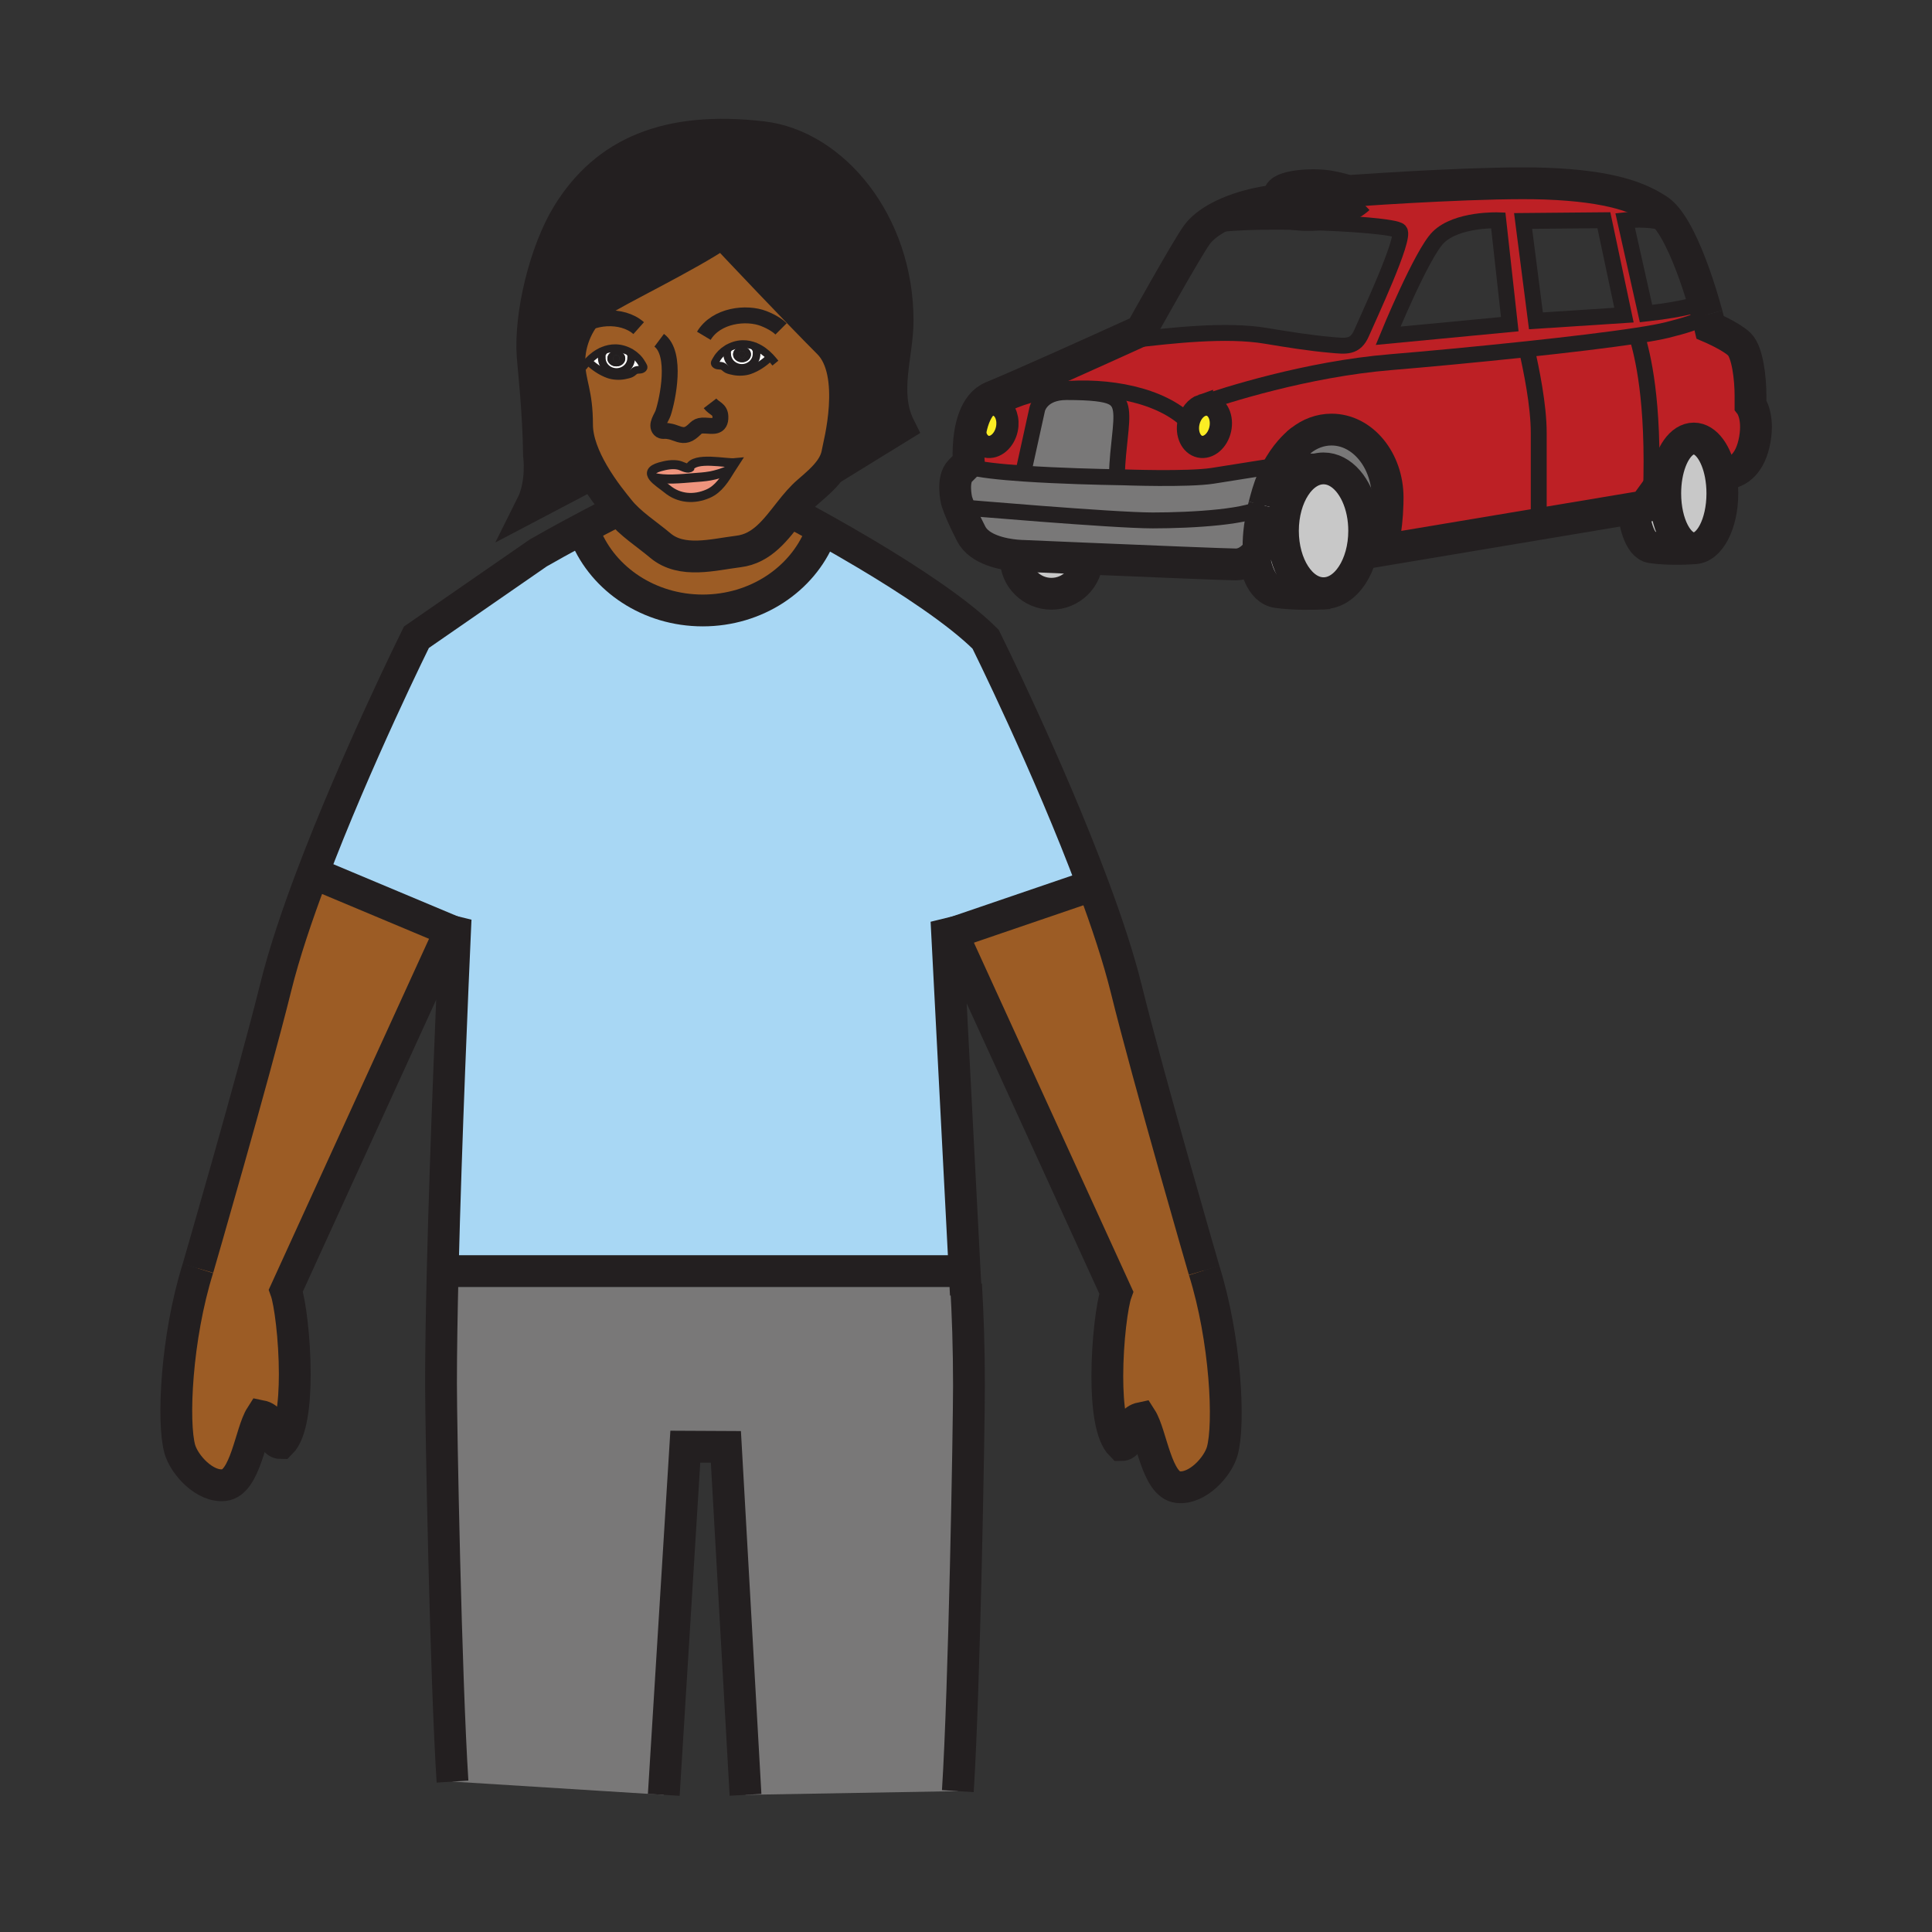<svg enable-background="new 0 0 850.394 850.394" height="850.394" viewBox="0 0 850.394 850.394" width="850.394" xmlns="http://www.w3.org/2000/svg"><rect x="0" y="0" width="850.394" height="850.394" fill="#333333" stroke="none"/><path d="m339.05 157.2c-1.85-1.95-4-3.58-6.4-4.6-1.81-.78-3.76-1.2-5.83-1.16-2.4.06-4.83.84-6.92 2.14-1.84 1.14-3.41 2.69-4.43 4.49-.62 1.1-1.44 1.86-.36 2.52.93.58 2.03.17 3.02.63.67.31 1.27 1.07 1.98 1.4.84.39 1.97.61 2.88.8 2.15.44 4.98.32 7.03-.42 3.4-1.2 6.34-3.31 8.89-5.67zm-48.44 82.89c-5.9-4.99-13.3-9.61-18.15-15.73-1.65-2.08-6.94-8.32-11.44-16.09-3.8-6.55-7.03-14.2-7.03-21.35 0-14.23-3.15-17.63-3.38-27.08-.11-4.79.93-9.68 2.92-14.14 2.21-4.97 5.59-9.39 9.83-12.51 6.22-4.56 40.04-20.69 54.51-30.83.22.46.57.76 1.07.9 5.26 5.59 31.58 33.49 45.81 47.73 13.27 13.28 4.24 45.86 3.96 47.86-.42 2.98-1.66 5.59-3.39 7.98-2.59 3.59-6.24 6.66-9.7 9.65-2.88 2.49-5.4 5.52-7.86 8.63-6.28 7.93-12.18 16.34-22.73 17.63-11.04 1.35-24.93 5.37-34.42-2.65zm-31.77-81.07.14.13c2.55 2.35 5.49 4.45 8.89 5.66 2.05.74 4.88.87 7.03.42.91-.18 2.04-.41 2.88-.8.71-.32 1.31-1.09 1.98-1.4.98-.46 2.1-.05 3.02-.63 1.08-.66.26-1.42-.36-2.52-1.02-1.8-2.58-3.34-4.42-4.49-2.09-1.3-4.54-2.08-6.93-2.14-2.08-.04-4.03.39-5.84 1.16v.01c-2.4 1.02-4.55 2.65-6.39 4.6zm64.62 44.66c-3.76.38-17.93-2.89-19.95 2.25-1.27.51-3.33-.84-4.73-1.16-2.64-.61-5.72-.03-8.29.71-4.13 1.2-4.34 2.83-3.04 4.55 1.36 1.78 4.33 3.64 6.23 5.21 5.13 4.25 11.82 4.8 18.06 2.03 4.61-2.03 7.33-6.49 9.91-10.72.6-.98 1.2-1.95 1.81-2.87z" fill="#9c5c25"/><path d="m257.75 235.78-5.55-.88c11.87-6.41 20.26-10.54 20.26-10.54 4.85 6.12 12.25 10.74 18.15 15.73 9.49 8.02 23.38 4 34.42 2.65 10.55-1.29 16.45-9.7 22.73-17.63 2.3 1.21 7.71 4.09 14.85 8.08l-1.68 2.51c-7.88 19.29-28.01 33-51.61 33-23.55 0-43.66-13.68-51.57-32.92z" fill="#9c5c25"/><path d="m257.75 235.78c7.91 19.24 28.02 32.92 51.57 32.92 23.6 0 43.73-13.71 51.61-33l1.68-2.51c5.39 3 11.75 6.64 18.51 10.67 18.8 11.2 40.63 25.43 52.72 37.52 0 0 27.75 55.93 47.24 108.22l-1.08.4-60.9 20.8-2.49-5.44.32 6.18 7.66 147.79-3.25.17h-222.51l-3.98-.02c1.43-58.061 4.49-128.4 5.42-149.05.17-3.84.27-5.96.27-5.96l-2.33 5.1-56.21-23.57-4.84-.2c19.42-51.43 46.13-105.31 46.13-105.31l53.66-37.13c5.42-3.1 10.6-5.95 15.25-8.46z" fill="#a8d7f4"/><path d="m532.15 178.21c3.84.83 6.069 5.63 4.96 10.71-1.11 5.08-5.13 8.52-8.971 7.69-3.85-.84-6.069-5.64-4.97-10.72.811-3.71 3.18-6.55 5.89-7.48 1.001-.34 2.051-.43 3.091-.2z" fill="#fbed24"/><path d="m439.87 178.87c2.79 1.66 4.229 5.76 3.3 10.05-1.11 5.08-5.13 8.52-8.979 7.69-3.841-.84-6.07-5.64-4.96-10.72.13-.57.289-1.12.479-1.65 1.53-4.15 5.07-6.78 8.49-6.03.6.13 1.15.35 1.67.66z" fill="#fbed24"/><path d="m492.87 193.02c-1.22 11.03-1.18 14.51-1.18 14.51l-.04 2.52c-6.78-.11-25.16-.52-41.131-1.61l.101-1.43 5.92-26.91s1.42-6.62 10.91-7.45c.64-.05 1.3-.08 2.01-.08 11.3 0 16.98.78 19.91 2.15 4.84 2.29 4.71 7.27 3.5 18.3z" fill="#797878"/><path d="m572.52 194.01c.011-.01.021-.02.04-.03 3.881-3.09 8.53-4.89 13.521-4.89 13.64 0 24.7 13.42 24.7 29.97 0 .92-.011 1.82-.04 2.69l-11.08 3.7c-2.271-11.17-9.061-19.28-17.08-19.28h-20.07c.271-.5.54-.97.82-1.43 3.979-6.6 8.149-9.95 9.189-10.73z" fill="#797878"/><path d="m562.5 206.17c-1.67 2.98-3.26 6.56-4.53 10.79-.59 1.99-1.1 3.83-1.529 5.54l-.011.01c-5.04 5.01-31.56 6.56-49.04 6.56-17.489 0-85.32-5.86-85.32-5.86h-.01c-.79-2.08-1.03-3.02-1.03-3.02s-2.15-9.14 1.62-12.91c.82-.82 1.47-1.47 1.97-1.97l1.79.08c4.56 1.37 13.84 2.35 24.109 3.05 15.971 1.09 34.351 1.5 41.131 1.61 1.72.04 2.689.05 2.689.05s28.53 1.04 39.42-.67c14.09-2.22 29.57-4.69 29.57-4.69-.28.46-.55.93-.82 1.43z" fill="#797878"/><path d="m551.95 244.7c-1.7 1.73-4.44 3.74-7.97 3.74-3.86 0-39.341-1.46-65.49-2.56-15.76-.67-28.13-1.2-28.13-1.2s-1.261 0-3.21-.19c-5.4-.51-16.03-2.42-19.66-9.5-2.87-5.59-4.51-9.42-5.43-11.78h.01s67.831 5.86 85.32 5.86c17.48 0 44-1.55 49.04-6.56-2.489 9.86-2.489 15.39-2.489 19.74-.001 0-.701 1.15-1.991 2.45z" fill="#797878"/><path d="m450.36 244.68s12.37.53 28.13 1.2c0 8.55-7.03 15.47-15.69 15.47-8.649 0-15.68-6.92-15.68-15.47l.03-1.39c1.95.19 3.21.19 3.21.19z" fill="#c8c8c8"/><path d="m732.98 217.18c0 13.34 5.619 24.15 12.569 24.15 0 0-10.21.83-18.63-.42-5.64-.84-7.54-11.93-8.13-17.19l5.04-.84 3.61-4.97 6.069-8.35.101.02c-.409 2.39-.629 4.94-.629 7.6z" fill="#c8c8c8"/><path d="m757.36 208.87c.489 2.59.76 5.39.76 8.31 0 13.34-5.62 24.15-12.57 24.15s-12.569-10.81-12.569-24.15c0-2.66.22-5.21.63-7.6 1.659-9.62 6.37-16.56 11.939-16.56 5.43 0 10.05 6.6 11.81 15.85z" fill="#c8c8c8"/><path d="m582.58 261.25c-4.16.2-12.86.42-20.4-.62-7.47-1.03-9.68-12.02-10.229-15.93 1.29-1.3 1.99-2.45 1.99-2.45 0-4.35 0-9.88 2.489-19.74l.011-.01c.43-1.71.939-3.55 1.529-5.54 1.271-4.23 2.86-7.81 4.53-10.79h.01 20.07c-9.88 0-17.88 12.3-17.88 27.47 0 15.18 8 27.47 17.88 27.47z" fill="#c8c8c8"/><path d="m599.66 225.45c.52 2.59.8 5.34.8 8.19 0 15.18-8 27.47-17.88 27.47s-17.88-12.29-17.88-27.47c0-15.17 8-27.47 17.88-27.47 8.02 0 14.81 8.11 17.08 19.28z" fill="#c8c8c8"/><path d="m671.99 153.7c-22.141 2.36-44.92 4.48-59.67 5.69-37.49 3.09-73.66 14.84-83.53 18.25l.27.77c-2.71.93-5.079 3.77-5.89 7.48-12.18-12.18-35.74-16.36-55.84-14.49-10.26.96-19.63 3.5-26.12 7.36l-1.34.11c-.521-.31-1.07-.53-1.67-.66-3.42-.75-6.96 1.88-8.49 6.03l-.94-.36c1.53-4.04 3.98-7.55 7.87-9.16 13.931-5.74 48.551-21.4 61.04-27.08l.25 2.09c17.88-2.09 41.73-4.83 59.17-1.92 9.601 1.6 19.221 3.16 28.891 4.01 6.47.57 10.54 1.23 13.34-5.26 2.96-6.86 19.38-41.84 16.72-44.9-1.56-1.79-21.22-3.41-41.59-3.91l.04-3.12c15.54.44 23.42-7.21 23.42-7.21-.15-.15-.58-.58-1.68-1.68-.61-.61-1.721-1.16-3.021-1.64 14.34-1.01 62.601-4.17 87.16-3.27 29.061 1.08 41.38 6.26 49.5 11.57 2.59 1.69 5.13 4.98 7.521 9.16-3.95-6.56-22.08-4.59-22.08-4.59l9.199 41.05c18.87-2.09 24.971-4.87 25.271-5.01.58 1.95 1.1 3.8 1.55 5.48v.01c-.01.3-.689 2.61-17.55 6.77-3.06.75-7.6 1.58-13.21 2.44-12.521 1.93-30.341 4.04-48.591 5.99zm42.82-15-8.84-41.76-35.56.32 5.649 43.96zm-50.27 3.98-5.06-45.71s-18.221-.69-26.45 7.54c-7.271 7.27-22.03 43.28-22.03 43.28z" fill="#bd2025"/><path d="m467.45 172.65c-9.49.83-10.91 7.45-10.91 7.45l-5.92 26.91-.101 1.43c-10.27-.7-19.55-1.68-24.109-3.05l-1.79-.08c1.79-1.8 1.79-1.8 1.79-1.8s-.91-11.01 2.359-19.63l.94.36c-.19.53-.35 1.08-.479 1.65-1.11 5.08 1.119 9.88 4.96 10.72 3.85.83 7.869-2.61 8.979-7.69.93-4.29-.51-8.39-3.3-10.05l1.34-.11c6.49-3.86 15.86-6.4 26.12-7.36z" fill="#bd2025"/><path d="m532.15 178.21c-1.04-.23-2.091-.14-3.091.2l-.27-.77c9.87-3.41 46.04-15.16 83.53-18.25 14.75-1.21 37.529-3.33 59.67-5.69 2.029 8.78 5.3 24.78 5.3 36.76v40.2l-69.28 11.59s2.41-8.2 2.73-20.5c.029-.87.04-1.77.04-2.69 0-16.55-11.061-29.97-24.7-29.97-4.99 0-9.64 1.8-13.521 4.89-.02.01-.029.02-.04.03-1.039.78-5.21 4.13-9.189 10.73 0 0-15.48 2.47-29.57 4.69-10.89 1.71-39.42.67-39.42.67s-.97-.01-2.689-.05l.04-2.52s-.04-3.48 1.18-14.51c1.21-11.03 1.34-16.01-3.5-18.3-2.93-1.37-8.61-2.15-19.91-2.15-.71 0-1.37.03-2.01.08l-.12-1.25c20.1-1.87 43.66 2.31 55.84 14.49-1.1 5.08 1.12 9.88 4.97 10.72 3.841.83 7.86-2.61 8.971-7.69 1.109-5.08-1.121-9.88-4.961-10.71z" fill="#bd2025"/><path d="m718.79 223.72-41.5 6.94c0-.56 0-23.06 0-40.2 0-11.98-3.271-27.98-5.3-36.76 18.25-1.95 36.069-4.06 48.59-5.99l.13.81c2.12 7.35 7.47 27.18 5.98 68.85l.75.54-3.61 4.97z" fill="#bd2025"/><path d="m770.51 178.22s3.76 4.84 1.88 15.33c-1.88 10.5-7.26 14.26-12.109 14.8l-2.92.52c-1.761-9.25-6.38-15.85-11.811-15.85-5.569 0-10.28 6.94-11.939 16.56l-.101-.02-6.069 8.35-.75-.54c1.489-41.67-3.86-61.5-5.98-68.85l-.13-.81c5.61-.86 10.15-1.69 13.21-2.44 16.86-4.16 17.54-6.47 17.55-6.77.58 2.16 1.061 4.04 1.41 5.56 0 0 9.42 4.03 12.92 7.53 3.49 3.49 4.84 14.8 4.84 22.6-.001 1.87-.001 3.16-.001 4.03z" fill="#bd2025"/><path d="m317.87 102.36c-14.47 10.14-48.29 26.27-54.51 30.83-4.24 3.12-7.62 7.54-9.83 12.51-1.99 4.46-3.03 9.35-2.92 14.14.23 9.45 3.38 12.85 3.38 27.08 0 7.15 3.23 14.8 7.03 21.35l-26.99 14.19c4.94-9.86 3.22-22.04 3.22-22.04-.19-18.75-2.48-39.2-2.8-43.62-1.32-18.38 5.51-46.3 15.41-62.43 16.68-27.17 43.86-38.87 85.72-33.99 31.1 3.62 59.52 37.64 59.52 80.74 0 15.1-6.71 31.8.84 46.86l-30.62 18.85c1.73-2.39 2.97-5 3.39-7.98.28-2 9.31-34.58-3.96-47.86-14.23-14.24-40.55-42.14-45.81-47.73-.61-.64-.94-.99-.94-.99-.04.03-.08.06-.13.09z" fill="#231f20"/><path d="m424.91 565.42.31-.02c.77 13.02 1.28 27.899 1.28 44.46 0 18.55-2.03 133.85-4.9 178.529l-93.45 1.63-8.64-153.149-17.86-.09-9.48 153.239-92.99-5.829c-2.95-45.73-5.06-156.28-5.06-175.171 0-13.96.28-31.13.73-49.539l3.98.02h222.51l3.25-.17z" fill="#797878"/><path d="m530.02 559.19c9.511 30.319 11.311 67.67 7.98 79.5-1.95 7-11 16.89-19.54 15.88-9.45-1.03-11.62-23.29-16.19-30.391-7.14 1.49-3.479 11.91-8.76 11.91-4.58-4.56-6.109-17.13-6.109-30.29 0-15.54 2.14-31.91 3.949-36.859l-72.25-158.14 60.9-20.8 1.08-.4c6.02 16.14 11.26 31.93 14.65 45.63 9.89 40.04 34.29 123.96 34.29 123.96z" fill="#9c5c25"/><path d="m198.21 409.57-72.39 158.47c1.8 4.94 3.93 21.27 3.93 36.79 0 13.189-1.54 25.8-6.12 30.37-5.25 0-1.61-10.45-8.78-11.9-4.55 7.09-6.72 29.351-16.17 30.391-8.51 1.01-17.58-8.91-19.54-15.881-3.32-11.85-1.54-49.189 7.98-79.529 0 0 24.39-83.91 34.31-123.95 3.59-14.51 9.26-31.39 15.73-48.53l4.84.199z" fill="#9c5c25"/><path d="m311.74 217.27c-6.24 2.77-12.93 2.22-18.06-2.03-1.9-1.57-4.87-3.43-6.23-5.21l.01-.01c5.07 1.49 12.59.64 17.67.24 5.12-.4 9.3-.44 16.52-3.71-2.58 4.23-5.3 8.69-9.91 10.72z" fill="#ef947d"/><path d="m321.65 206.55c-7.22 3.27-11.4 3.31-16.52 3.71-5.08.4-12.6 1.25-17.67-.24l-.01.01c-1.3-1.72-1.09-3.35 3.04-4.55 2.57-.74 5.65-1.32 8.29-.71 1.4.32 3.46 1.67 4.73 1.16 2.02-5.14 16.19-1.87 19.95-2.25-.61.92-1.21 1.89-1.81 2.87z" fill="#ef947d"/><path d="m330.54 155.99c0-1.91-1.76-3.46-3.94-3.46-2.17 0-3.93 1.55-3.93 3.46 0 1.92 1.76 3.46 3.93 3.46 2.18 0 3.94-1.54 3.94-3.46zm2.47-.23c0 3.41-2.9 6.17-6.47 6.17s-6.46-2.76-6.46-6.17c0-.95-.26-.86.15-1.66l-.33-.52c2.09-1.3 4.52-2.08 6.92-2.14 2.07-.04 4.02.38 5.83 1.16l-.22.57c.7.98.58 1.31.58 2.59z" fill="#fff"/><path d="m326.54 161.93c3.57 0 6.47-2.76 6.47-6.17 0-1.28.12-1.61-.58-2.59l.22-.57c2.4 1.02 4.55 2.65 6.4 4.6l-.14.13c-2.55 2.36-5.49 4.47-8.89 5.67-2.05.74-4.88.86-7.03.42-.91-.19-2.04-.41-2.88-.8-.71-.33-1.31-1.09-1.98-1.4-.99-.46-2.09-.05-3.02-.63-1.08-.66-.26-1.42.36-2.52 1.02-1.8 2.59-3.35 4.43-4.49l.33.52c-.41.8-.15.71-.15 1.66 0 3.41 2.89 6.17 6.46 6.17z" fill="#fff"/><path d="m271.29 154.34c-2.18 0-3.94 1.55-3.94 3.46 0 1.92 1.76 3.47 3.94 3.47s3.93-1.55 3.93-3.47c0-1.91-1.75-3.46-3.93-3.46zm-6.06.07c1.81-.77 3.76-1.2 5.84-1.16 2.39.06 4.84.84 6.93 2.14l-.33.53c.4.79.14.7.14 1.65 0 3.41-2.89 6.17-6.46 6.17s-6.47-2.76-6.47-6.17c0-1.28-.12-1.61.58-2.59l-.23-.56z" fill="#fff"/><path d="m274.9 165.23c-2.15.45-4.98.32-7.03-.42-3.4-1.21-6.34-3.31-8.89-5.66l-.14-.13c1.84-1.95 3.99-3.58 6.39-4.6l.23.56c-.7.98-.58 1.31-.58 2.59 0 3.41 2.9 6.17 6.47 6.17s6.46-2.76 6.46-6.17c0-.95.26-.86-.14-1.65l.33-.53c1.84 1.15 3.4 2.69 4.42 4.49.62 1.1 1.44 1.86.36 2.52-.92.58-2.04.17-3.02.63-.67.31-1.27 1.08-1.98 1.4-.84.39-1.97.62-2.88.8z" fill="#fff"/><path d="m593.22 84.1c1.3.48 2.41 1.03 3.021 1.64 1.1 1.1 1.529 1.53 1.68 1.68 0 0-7.88 7.65-23.42 7.21-1.45-.04-2.98-.16-4.56-.35-1.83-.22-3.341-.42-4.58-.59 0 0-1.69-1.36-2.16-5.59-.08-.69-.12-1.45-.12-2.29 0-3.9 14.06-5.05 21.59-3.83-.001 0 4.989.79 8.549 2.12z" fill="#fff"/><path d="m326.6 154.45c.79 0 1.41.69 1.41 1.54s-.62 1.54-1.41 1.54c-.78 0-1.41-.69-1.41-1.54s.63-1.54 1.41-1.54z" fill="#231f20"/><path d="m328.01 155.99c0-.85-.62-1.54-1.41-1.54-.78 0-1.41.69-1.41 1.54s.63 1.54 1.41 1.54c.79 0 1.41-.69 1.41-1.54zm-1.41-3.46c2.18 0 3.94 1.55 3.94 3.46 0 1.92-1.76 3.46-3.94 3.46-2.17 0-3.93-1.54-3.93-3.46 0-1.91 1.76-3.46 3.93-3.46z" fill="#231f20"/><path d="m271.29 156.27c.77 0 1.41.68 1.41 1.53 0 .86-.64 1.54-1.41 1.54-.79 0-1.41-.68-1.41-1.54 0-.85.62-1.53 1.41-1.53z" fill="#231f20"/><path d="m272.7 157.8c0-.85-.64-1.53-1.41-1.53-.79 0-1.41.68-1.41 1.53 0 .86.62 1.54 1.41 1.54.77 0 1.41-.68 1.41-1.54zm-5.35 0c0-1.91 1.76-3.46 3.94-3.46s3.93 1.55 3.93 3.46c0 1.92-1.75 3.47-3.93 3.47s-3.94-1.55-3.94-3.47z" fill="#231f20"/><g fill="none"><path d="m87.12 558.28s24.39-83.91 34.31-123.95c3.59-14.51 9.26-31.39 15.73-48.53 19.42-51.43 46.13-105.31 46.13-105.31l53.66-37.13c5.42-3.1 10.6-5.95 15.25-8.46 11.87-6.41 20.26-10.54 20.26-10.54" stroke="#231f20" stroke-width="14"/><path d="m199.18 784.19c-2.95-45.73-5.06-156.28-5.06-175.171 0-13.96.28-31.13.73-49.539 1.43-58.061 4.49-128.4 5.42-149.05.17-3.84.27-5.96.27-5.96l-2.33 5.1-72.39 158.47c1.8 4.94 3.93 21.27 3.93 36.79 0 13.189-1.54 25.8-6.12 30.37-5.25 0-1.61-10.45-8.78-11.9-4.55 7.09-6.72 29.351-16.17 30.391-8.51 1.01-17.58-8.91-19.54-15.881-3.32-11.85-1.54-49.189 7.98-79.529" stroke="#231f20" stroke-width="14"/><path d="m530.02 559.19s-24.399-83.921-34.289-123.96c-3.391-13.701-8.631-29.49-14.65-45.63-19.49-52.29-47.24-108.22-47.24-108.22-12.09-12.09-33.92-26.32-52.72-37.52-6.76-4.03-13.12-7.67-18.51-10.67-7.14-3.99-12.55-6.87-14.85-8.08-.8-.42-1.22-.64-1.22-.64" stroke="#231f20" stroke-width="14"/><path d="m425.14 569.89-.23-4.47-.32-6.09-7.66-147.79-.32-6.18 2.49 5.44 72.25 158.141c-1.81 4.949-3.949 21.319-3.949 36.859 0 13.16 1.529 25.73 6.109 30.29 5.28 0 1.62-10.42 8.76-11.91 4.57 7.101 6.74 29.36 16.19 30.391 8.54 1.01 17.59-8.88 19.54-15.88 3.33-11.83 1.53-49.181-7.98-79.5" stroke="#231f20" stroke-width="14"/><path d="m421.6 788.39c2.87-44.68 4.9-159.979 4.9-178.529 0-16.561-.51-31.44-1.28-44.46" stroke="#231f20" stroke-width="14"/><path d="m328.15 790.02-8.64-153.15-17.86-.09-9.48 153.24" stroke="#231f20" stroke-width="14"/><path d="m198.83 559.5h222.51" stroke="#231f20" stroke-width="14"/><path d="m142 386 56.21 23.57 2.06.86 3.73 1.57" stroke="#231f20" stroke-width="14"/><path d="m480 390-60.9 20.8-2.17.74-.6.21" stroke="#231f20" stroke-width="14"/><path d="m360.93 235.7c-7.88 19.29-28.01 33-51.61 33-23.55 0-43.66-13.68-51.57-32.92" stroke="#231f20" stroke-width="14"/><path d="m572.56 193.98c.141-.1.21-.15.21-.15" stroke="#231f20" stroke-width="14"/><path d="m562.51 206.17c.271-.5.54-.97.82-1.43 3.979-6.6 8.15-9.95 9.189-10.73" stroke="#231f20" stroke-width="14"/><path d="m556.44 222.5c.43-1.71.939-3.55 1.529-5.54 1.271-4.23 2.86-7.81 4.53-10.79" stroke="#231f20" stroke-width="14"/><path d="m563.2 88.1c-12.86 1.21-25.391 5.44-32.59 11.34-1.54 1.25-2.841 2.59-3.851 3.99-4.76 6.65-24.49 42.13-24.49 42.13s-1.699.78-4.59 2.08c-12.489 5.68-47.109 21.34-61.04 27.08-3.89 1.61-6.34 5.12-7.87 9.16-3.27 8.62-2.359 19.63-2.359 19.63s0 0-1.79 1.8c-.5.5-1.15 1.15-1.97 1.97-3.77 3.77-1.62 12.91-1.62 12.91s.24.94 1.03 3.02c.92 2.36 2.56 6.19 5.43 11.78 3.63 7.08 14.26 8.99 19.66 9.5 1.949.19 3.21.19 3.21.19s12.37.53 28.13 1.2c26.149 1.1 61.63 2.56 65.49 2.56 3.529 0 6.27-2.01 7.97-3.74 1.29-1.3 1.99-2.45 1.99-2.45 0-4.35 0-9.88 2.489-19.74" stroke="#231f20" stroke-width="14"/><path d="m563.33 204.74s-15.48 2.47-29.57 4.69c-10.89 1.71-39.42.67-39.42.67s-.97-.01-2.689-.05c-6.78-.11-25.16-.52-41.131-1.61-10.27-.7-19.55-1.68-24.109-3.05" stroke="#231f20" stroke-width="7"/><path d="m439.87 178.87c2.79 1.66 4.229 5.76 3.3 10.05-1.11 5.08-5.13 8.52-8.979 7.69-3.841-.84-6.07-5.64-4.96-10.72.13-.57.289-1.12.479-1.65 1.53-4.15 5.07-6.78 8.49-6.03.6.13 1.15.35 1.67.66z" stroke="#231f20" stroke-width="9.775"/><path d="m529.06 178.41c1-.34 2.051-.43 3.091-.2 3.84.83 6.069 5.63 4.96 10.71-1.11 5.08-5.13 8.52-8.971 7.69-3.85-.84-6.069-5.64-4.97-10.72.81-3.71 3.18-6.55 5.89-7.48z" stroke="#231f20" stroke-width="9.775"/><path d="m450.62 207.01 5.92-26.91s1.42-6.62 10.91-7.45c.64-.05 1.3-.08 2.01-.08 11.3 0 16.98.78 19.91 2.15 4.84 2.29 4.71 7.27 3.5 18.3-1.22 11.03-1.18 14.51-1.18 14.51" stroke="#231f20" stroke-width="7"/><path d="m422.07 223.21s67.831 5.86 85.32 5.86c17.48 0 44-1.55 49.04-6.56l.011-.01" stroke="#231f20" stroke-width="7"/><path d="m497.02 149.84c.301-.04.601-.07.91-.11 17.88-2.09 41.73-4.83 59.17-1.92 9.601 1.6 19.221 3.16 28.891 4.01 6.47.57 10.54 1.23 13.34-5.26 2.96-6.86 19.38-41.84 16.72-44.9-1.56-1.79-21.22-3.41-41.59-3.91-17.979-.45-36.52-.02-43.66 1.92" stroke="#231f20" stroke-width="7"/><path d="m751.34 138.5c.58 2.16 1.061 4.04 1.41 5.56 0 0 9.42 4.03 12.92 7.53 3.49 3.49 4.84 14.8 4.84 22.6v4.03s3.76 4.84 1.88 15.33c-1.88 10.5-7.26 14.26-12.109 14.8" stroke="#231f20" stroke-width="14"/><path d="m593.22 84.1c14.34-1.01 62.601-4.17 87.16-3.27 29.061 1.08 41.38 6.26 49.5 11.57 2.59 1.69 5.13 4.98 7.521 9.16 5.05 8.8 9.47 21.53 12.39 31.45.58 1.95 1.1 3.8 1.55 5.48" stroke="#231f20" stroke-width="14"/><path d="m571.17 195.17c.44-.4.89-.79 1.35-1.16.011-.01.021-.02.04-.03 3.881-3.09 8.53-4.89 13.521-4.89 13.64 0 24.7 13.42 24.7 29.97 0 .92-.011 1.82-.04 2.69-.32 12.3-2.73 20.5-2.73 20.5l69.28-11.59 41.5-6.94 5.04-.84 3.61-4.97 6.069-8.35" stroke="#231f20" stroke-width="14"/><path d="m599.66 225.45c.52 2.59.8 5.34.8 8.19 0 15.18-8 27.47-17.88 27.47s-17.88-12.29-17.88-27.47c0-15.17 8-27.47 17.88-27.47 8.02 0 14.81 8.11 17.08 19.28z" stroke="#231f20" stroke-width="14"/><path d="m585.04 206.17h-2.46-20.07-.01" stroke="#231f20" stroke-width="13.033"/><path d="m551.79 243.33s.04.52.16 1.37c.55 3.91 2.76 14.9 10.229 15.93 7.54 1.04 16.24.82 20.4.62 1.54-.07 2.46-.14 2.46-.14" stroke="#231f20" stroke-width="14"/><path d="m478.49 245.88c0 8.55-7.03 15.47-15.69 15.47-8.649 0-15.68-6.92-15.68-15.47" stroke="#231f20" stroke-width="14"/><path d="m611 147.79s14.76-36.01 22.03-43.28c8.229-8.23 26.45-7.54 26.45-7.54l5.06 45.71z" stroke="#231f20" stroke-width="7"/><path d="m670.41 97.26 35.56-.32 8.84 41.76-38.75 2.52z" stroke="#231f20" stroke-width="7"/><path d="m749.8 133s0 0-.01.01c-.3.14-6.4 2.92-25.271 5.01l-9.199-41.05s18.13-1.97 22.08 4.59" stroke="#231f20" stroke-width="7"/><path d="m757.36 208.87c.489 2.59.76 5.39.76 8.31 0 13.34-5.62 24.15-12.57 24.15s-12.569-10.81-12.569-24.15c0-2.66.22-5.21.63-7.6 1.659-9.62 6.37-16.56 11.939-16.56 5.43 0 10.05 6.6 11.81 15.85z" stroke="#231f20" stroke-width="14"/><path d="m718.55 220.99s.05 1.08.24 2.73c.59 5.26 2.49 16.35 8.13 17.19 8.42 1.25 18.63.42 18.63.42" stroke="#231f20" stroke-width="14"/><path d="m671.99 153.69v.01c2.029 8.78 5.3 24.78 5.3 36.76v40.2.01" stroke="#231f20" stroke-width="7"/><path d="m720.71 148.52c2.12 7.35 7.47 27.18 5.98 68.85" stroke="#231f20" stroke-width="7"/><path d="m526.16 178.56s.92-.34 2.63-.92c9.87-3.41 46.04-15.16 83.53-18.25 14.75-1.21 37.529-3.33 59.67-5.69 18.25-1.95 36.069-4.06 48.59-5.99 5.61-.86 10.15-1.69 13.21-2.44 16.86-4.16 17.54-6.47 17.55-6.77v-.01c0-.02 0-.03 0-.03" stroke="#231f20" stroke-width="7"/><path d="m597.92 87.42s-7.88 7.65-23.42 7.21c-1.45-.04-2.98-.16-4.56-.35-1.83-.22-3.341-.42-4.58-.59 0 0-1.69-1.36-2.16-5.59-.08-.69-.12-1.45-.12-2.29 0-3.9 14.06-5.05 21.59-3.83 0 0 4.99.79 8.55 2.12 1.3.48 2.41 1.03 3.021 1.64 1.099 1.1 1.529 1.53 1.679 1.68 0 0 0 0 .01.01.011.01.061.06.061.06z" stroke="#231f20" stroke-width="14"/><path d="m441.21 178.76c6.49-3.86 15.86-6.4 26.12-7.36 20.1-1.87 43.66 2.31 55.84 14.49" stroke="#231f20" stroke-width="7"/><path d="m309.8 147.8c5.47-9.11 18.75-10.56 26.36-7.59 4.08 1.59 6.57 3.48 7.64 4.55" stroke="#231f20" stroke-width="7"/><path d="m281.12 144.43c-7.23-6.44-21.32-5.46-27.59 1.27-.34.36-.65.73-.94 1.12" stroke="#231f20" stroke-width="7"/><path d="m290.15 149.77c7.93 5.93 3.73 26.03 1.73 32.03-.63 1.9-3.36 5.29-1.44 7.28.93.96 2.12.44 3.29.62 1.21.19 1.93.31 3.32.83 2.69 1 4.64 1.6 7.06-.16 2.62-1.9 2.43-3.24 6.29-3.05 3.26.15 6.85 1.06 6.69-3.94-.11-3.45-2.7-3.41-4.56-5.84" stroke="#231f20" stroke-width="7"/><path d="m303.29 206.8c.04-.32.11-.61.22-.87 2.02-5.14 16.19-1.87 19.95-2.25-.61.92-1.21 1.89-1.81 2.87-2.58 4.23-5.3 8.69-9.91 10.72-6.24 2.77-12.93 2.22-18.06-2.03-1.9-1.57-4.87-3.43-6.23-5.21-1.3-1.72-1.09-3.35 3.04-4.55 2.57-.74 5.65-1.32 8.29-.71 1.4.32 3.46 1.67 4.73 1.16.22-.09.41-.23.57-.44" stroke="#231f20" stroke-width="4"/><path d="m287.46 210.02c5.07 1.49 12.59.64 17.67.24 5.12-.4 9.3-.44 16.52-3.71" stroke="#231f20" stroke-width="4"/><path d="m318.94 103.26c5.26 5.59 31.58 33.49 45.81 47.73 13.27 13.28 4.24 45.86 3.96 47.86-.42 2.98-1.66 5.59-3.39 7.98-2.59 3.59-6.24 6.66-9.7 9.65-2.88 2.49-5.4 5.52-7.86 8.63-6.28 7.93-12.18 16.34-22.73 17.63-11.04 1.35-24.93 5.37-34.42-2.65-5.9-4.99-13.3-9.61-18.15-15.73-1.65-2.08-6.94-8.32-11.44-16.09-3.8-6.55-7.03-14.2-7.03-21.35 0-14.23-3.15-17.63-3.38-27.08-.11-4.79.93-9.68 2.92-14.14 2.21-4.97 5.59-9.39 9.83-12.51 6.22-4.56 40.04-20.69 54.51-30.83.05-.03.09-.06.13-.09 0 0 .33.35.94.99z" stroke="#231f20" stroke-width="14"/><path d="m261.03 208.26-.01.01-26.99 14.19c4.94-9.86 3.22-22.04 3.22-22.04-.19-18.75-2.48-39.2-2.8-43.62-1.32-18.38 5.51-46.3 15.41-62.43 16.68-27.17 43.86-38.87 85.72-33.99 31.1 3.62 59.52 37.64 59.52 80.74 0 15.1-6.71 31.8.84 46.86l-30.62 18.85-.06.04" stroke="#231f20" stroke-width="14"/><path d="m257.66 160.35c.38-.46.77-.9 1.18-1.33 1.84-1.95 3.99-3.58 6.39-4.6v-.01c1.81-.77 3.76-1.2 5.84-1.16 2.39.06 4.84.84 6.93 2.14 1.84 1.15 3.4 2.69 4.42 4.49.62 1.1 1.44 1.86.36 2.52-.92.58-2.04.17-3.02.63-.67.31-1.27 1.08-1.98 1.4-.84.39-1.97.62-2.88.8-2.15.45-4.98.32-7.03-.42-3.4-1.21-6.34-3.31-8.89-5.66" stroke="#231f20" stroke-linecap="square" stroke-miterlimit="10" stroke-width="3.376"/><path d="m277.67 155.92c.4.79.14.7.14 1.65 0 3.41-2.89 6.17-6.46 6.17s-6.47-2.76-6.47-6.17c0-1.28-.12-1.61.58-2.59" stroke="#231f20" stroke-linecap="square" stroke-miterlimit="10" stroke-width="3.376"/><path d="m340.23 158.53c-.38-.46-.77-.9-1.18-1.33-1.85-1.95-4-3.58-6.4-4.6-1.81-.78-3.76-1.2-5.83-1.16-2.4.06-4.83.84-6.92 2.14-1.84 1.14-3.41 2.69-4.43 4.49-.62 1.1-1.44 1.86-.36 2.52.93.58 2.03.17 3.02.63.67.31 1.27 1.07 1.98 1.4.84.39 1.97.61 2.88.8 2.15.44 4.98.32 7.03-.42 3.4-1.2 6.34-3.31 8.89-5.67" stroke="#231f20" stroke-linecap="square" stroke-miterlimit="10" stroke-width="3.376"/><path d="m320.23 154.1c-.41.8-.15.71-.15 1.66 0 3.41 2.89 6.17 6.46 6.17s6.47-2.76 6.47-6.17c0-1.28.12-1.61-.58-2.59" stroke="#231f20" stroke-linecap="square" stroke-miterlimit="10" stroke-width="3.376"/><path d="m319.69 103.35c-.28 0-.53-.03-.75-.09-.5-.14-.85-.44-1.07-.9-.03-.06-.06-.12-.08-.18 4.45-4.34 6.63-11.2 7.97-17.05" stroke="#231f20" stroke-width="14"/><path d="m0 0h850.394v850.394h-850.394z"/></g></svg>